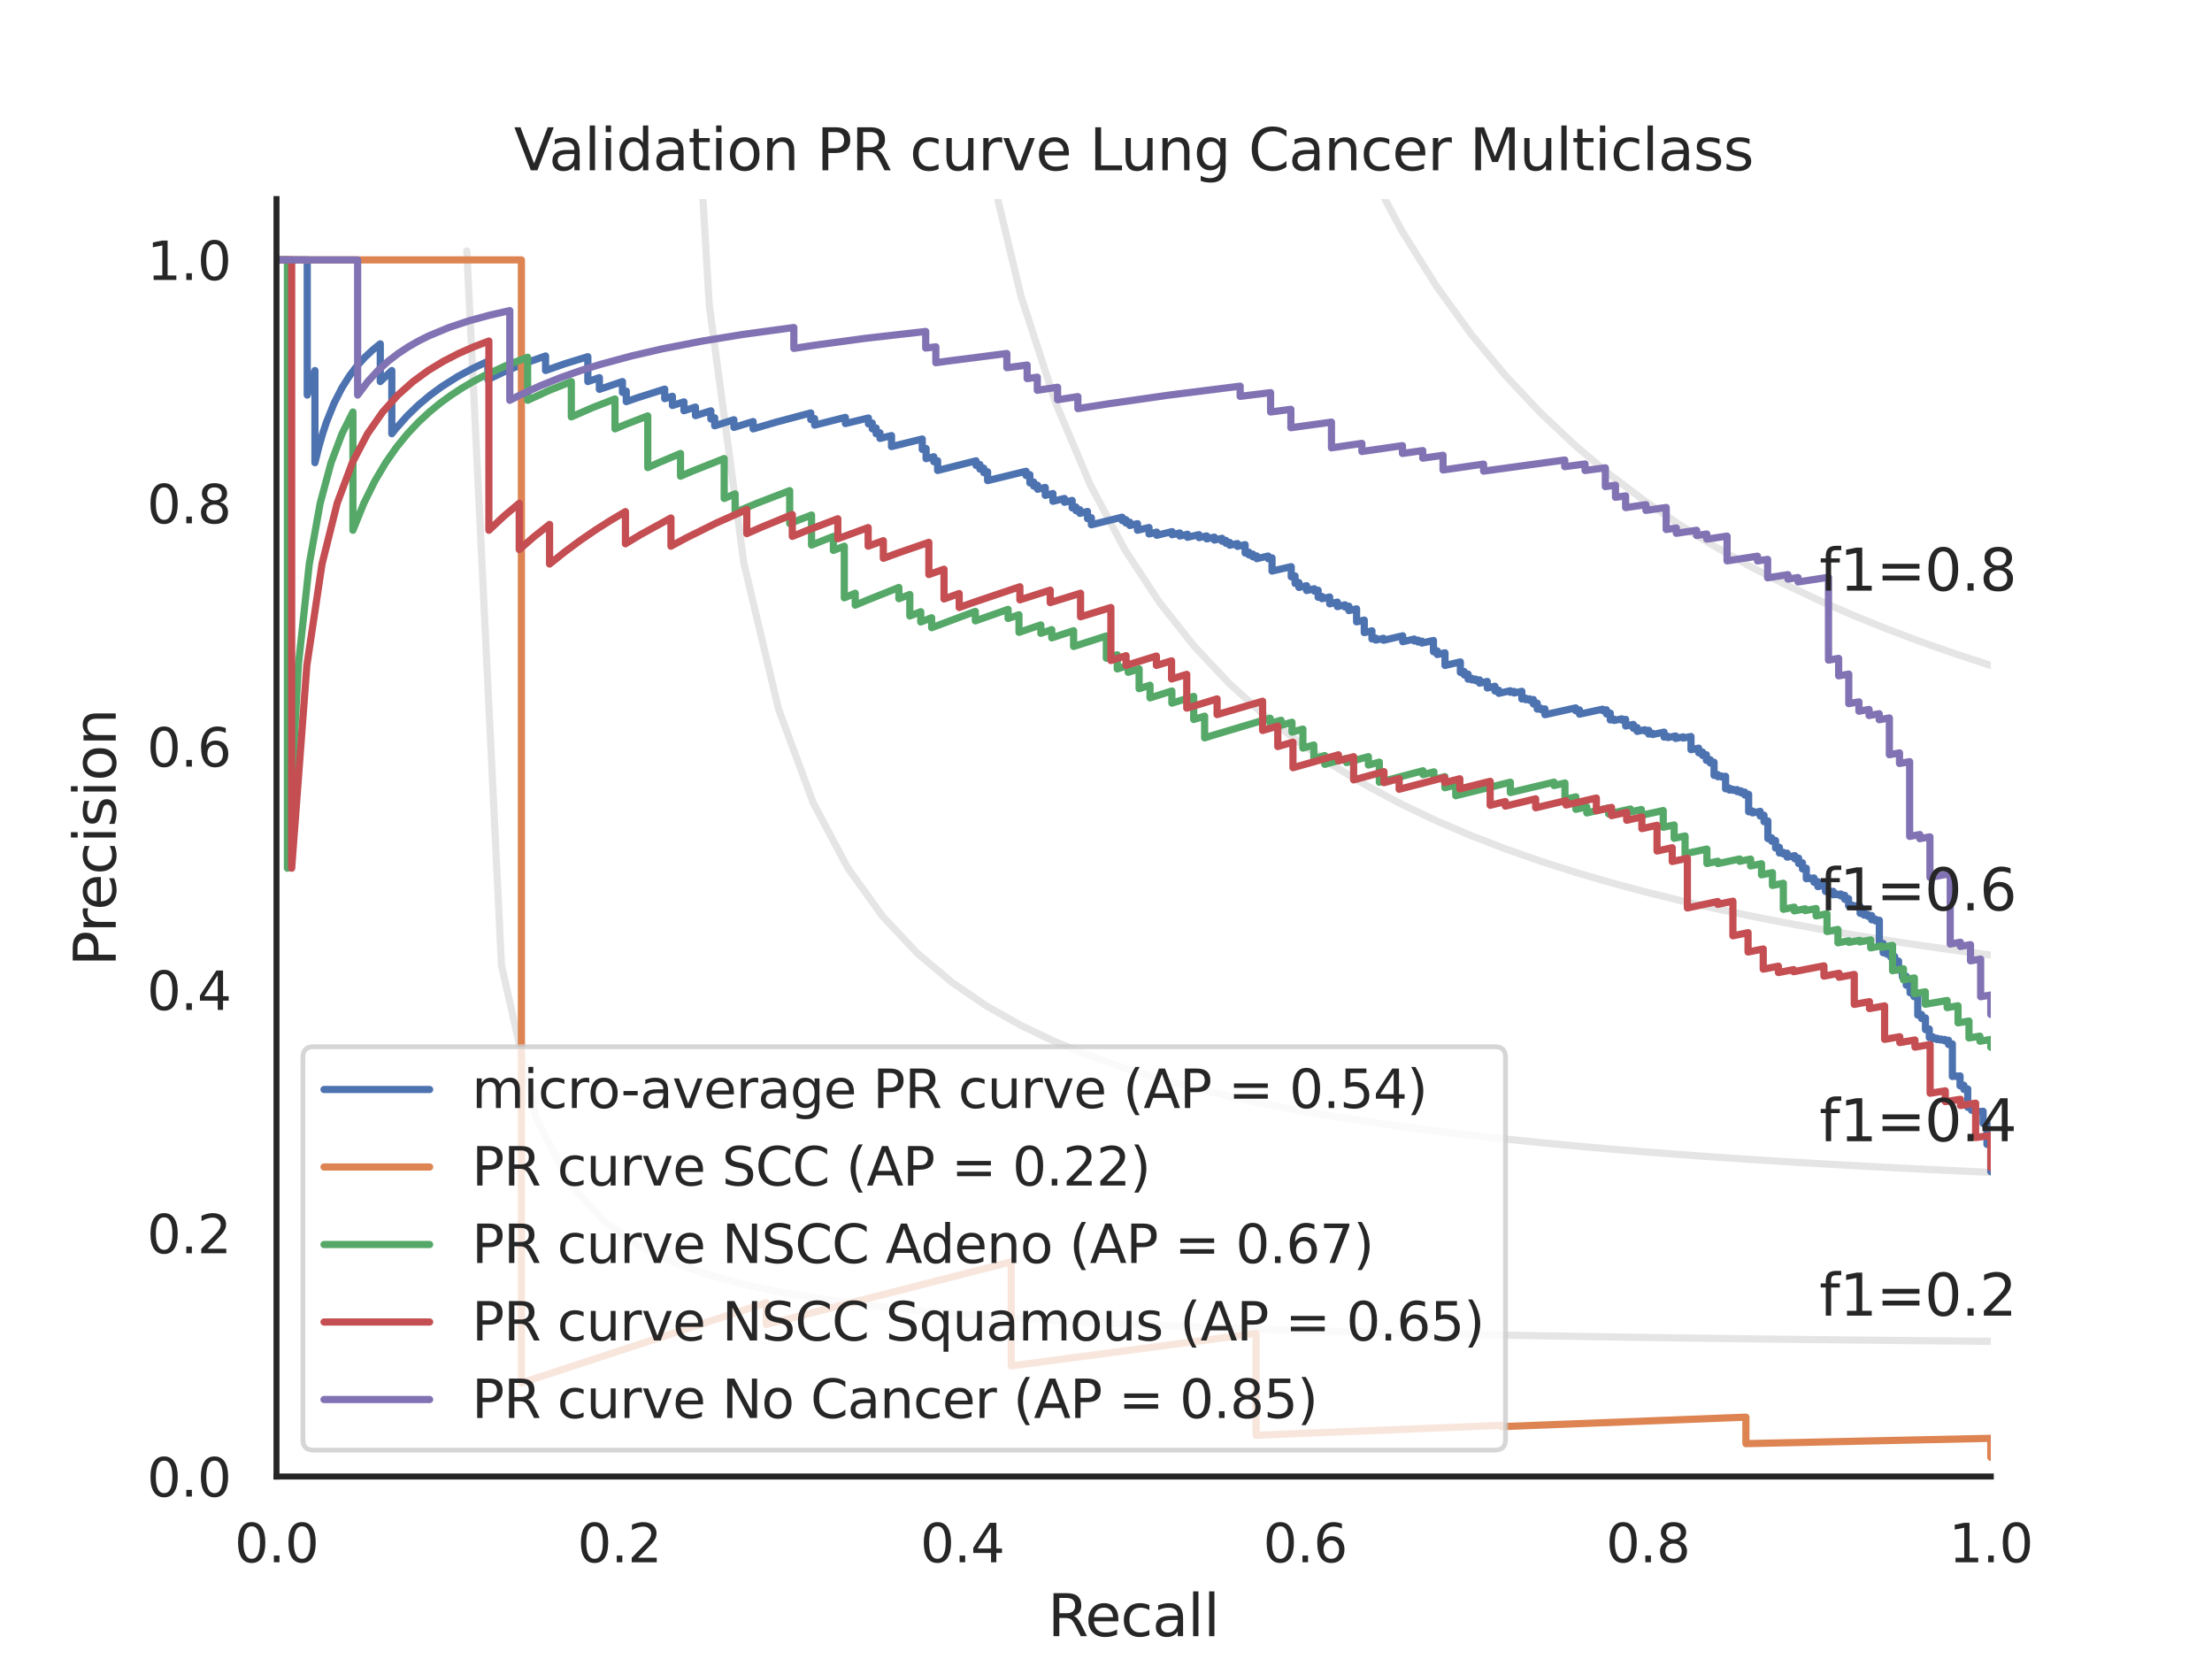 <?xml version="1.0" encoding="utf-8" standalone="no"?>
<!DOCTYPE svg PUBLIC "-//W3C//DTD SVG 1.1//EN"
  "http://www.w3.org/Graphics/SVG/1.1/DTD/svg11.dtd">
<svg xmlns:xlink="http://www.w3.org/1999/xlink" width="460.8pt" height="345.6pt" viewBox="0 0 460.8 345.6" xmlns="http://www.w3.org/2000/svg" version="1.1">
 <defs>
  <style type="text/css">*{stroke-linejoin: round; stroke-linecap: butt}</style>
 </defs>
 <g id="figure_1">
  <g id="patch_1">
   <path d="M 0 345.6 
L 460.8 345.6 
L 460.8 0 
L 0 0 
z
" style="fill: #ffffff"/>
  </g>
  <g id="axes_1">
   <g id="patch_2">
    <path d="M 57.6 307.584 
L 414.72 307.584 
L 414.72 41.472 
L 57.6 41.472 
z
" style="fill: #ffffff"/>
   </g>
   <g id="matplotlib.axis_1">
    <g id="xtick_1">
     <g id="text_1">
      <!-- 0.0 -->
      <g style="fill: #262626" transform="translate(48.853 325.442) scale(0.11 -0.11)">
       <defs>
        <path id="DejaVuSans-30" d="M 2034 4250 
Q 1547 4250 1301 3770 
Q 1056 3291 1056 2328 
Q 1056 1369 1301 889 
Q 1547 409 2034 409 
Q 2525 409 2770 889 
Q 3016 1369 3016 2328 
Q 3016 3291 2770 3770 
Q 2525 4250 2034 4250 
z
M 2034 4750 
Q 2819 4750 3233 4129 
Q 3647 3509 3647 2328 
Q 3647 1150 3233 529 
Q 2819 -91 2034 -91 
Q 1250 -91 836 529 
Q 422 1150 422 2328 
Q 422 3509 836 4129 
Q 1250 4750 2034 4750 
z
" transform="scale(0.016)"/>
        <path id="DejaVuSans-2e" d="M 684 794 
L 1344 794 
L 1344 0 
L 684 0 
L 684 794 
z
" transform="scale(0.016)"/>
       </defs>
       <use xlink:href="#DejaVuSans-30"/>
       <use xlink:href="#DejaVuSans-2e" x="63.623"/>
       <use xlink:href="#DejaVuSans-30" x="95.41"/>
      </g>
     </g>
    </g>
    <g id="xtick_2">
     <g id="text_2">
      <!-- 0.2 -->
      <g style="fill: #262626" transform="translate(120.277 325.442) scale(0.11 -0.11)">
       <defs>
        <path id="DejaVuSans-32" d="M 1228 531 
L 3431 531 
L 3431 0 
L 469 0 
L 469 531 
Q 828 903 1448 1529 
Q 2069 2156 2228 2338 
Q 2531 2678 2651 2914 
Q 2772 3150 2772 3378 
Q 2772 3750 2511 3984 
Q 2250 4219 1831 4219 
Q 1534 4219 1204 4116 
Q 875 4013 500 3803 
L 500 4441 
Q 881 4594 1212 4672 
Q 1544 4750 1819 4750 
Q 2544 4750 2975 4387 
Q 3406 4025 3406 3419 
Q 3406 3131 3298 2873 
Q 3191 2616 2906 2266 
Q 2828 2175 2409 1742 
Q 1991 1309 1228 531 
z
" transform="scale(0.016)"/>
       </defs>
       <use xlink:href="#DejaVuSans-30"/>
       <use xlink:href="#DejaVuSans-2e" x="63.623"/>
       <use xlink:href="#DejaVuSans-32" x="95.41"/>
      </g>
     </g>
    </g>
    <g id="xtick_3">
     <g id="text_3">
      <!-- 0.4 -->
      <g style="fill: #262626" transform="translate(191.701 325.442) scale(0.11 -0.11)">
       <defs>
        <path id="DejaVuSans-34" d="M 2419 4116 
L 825 1625 
L 2419 1625 
L 2419 4116 
z
M 2253 4666 
L 3047 4666 
L 3047 1625 
L 3713 1625 
L 3713 1100 
L 3047 1100 
L 3047 0 
L 2419 0 
L 2419 1100 
L 313 1100 
L 313 1709 
L 2253 4666 
z
" transform="scale(0.016)"/>
       </defs>
       <use xlink:href="#DejaVuSans-30"/>
       <use xlink:href="#DejaVuSans-2e" x="63.623"/>
       <use xlink:href="#DejaVuSans-34" x="95.41"/>
      </g>
     </g>
    </g>
    <g id="xtick_4">
     <g id="text_4">
      <!-- 0.6 -->
      <g style="fill: #262626" transform="translate(263.125 325.442) scale(0.11 -0.11)">
       <defs>
        <path id="DejaVuSans-36" d="M 2113 2584 
Q 1688 2584 1439 2293 
Q 1191 2003 1191 1497 
Q 1191 994 1439 701 
Q 1688 409 2113 409 
Q 2538 409 2786 701 
Q 3034 994 3034 1497 
Q 3034 2003 2786 2293 
Q 2538 2584 2113 2584 
z
M 3366 4563 
L 3366 3988 
Q 3128 4100 2886 4159 
Q 2644 4219 2406 4219 
Q 1781 4219 1451 3797 
Q 1122 3375 1075 2522 
Q 1259 2794 1537 2939 
Q 1816 3084 2150 3084 
Q 2853 3084 3261 2657 
Q 3669 2231 3669 1497 
Q 3669 778 3244 343 
Q 2819 -91 2113 -91 
Q 1303 -91 875 529 
Q 447 1150 447 2328 
Q 447 3434 972 4092 
Q 1497 4750 2381 4750 
Q 2619 4750 2861 4703 
Q 3103 4656 3366 4563 
z
" transform="scale(0.016)"/>
       </defs>
       <use xlink:href="#DejaVuSans-30"/>
       <use xlink:href="#DejaVuSans-2e" x="63.623"/>
       <use xlink:href="#DejaVuSans-36" x="95.41"/>
      </g>
     </g>
    </g>
    <g id="xtick_5">
     <g id="text_5">
      <!-- 0.8 -->
      <g style="fill: #262626" transform="translate(334.549 325.442) scale(0.11 -0.11)">
       <defs>
        <path id="DejaVuSans-38" d="M 2034 2216 
Q 1584 2216 1326 1975 
Q 1069 1734 1069 1313 
Q 1069 891 1326 650 
Q 1584 409 2034 409 
Q 2484 409 2743 651 
Q 3003 894 3003 1313 
Q 3003 1734 2745 1975 
Q 2488 2216 2034 2216 
z
M 1403 2484 
Q 997 2584 770 2862 
Q 544 3141 544 3541 
Q 544 4100 942 4425 
Q 1341 4750 2034 4750 
Q 2731 4750 3128 4425 
Q 3525 4100 3525 3541 
Q 3525 3141 3298 2862 
Q 3072 2584 2669 2484 
Q 3125 2378 3379 2068 
Q 3634 1759 3634 1313 
Q 3634 634 3220 271 
Q 2806 -91 2034 -91 
Q 1263 -91 848 271 
Q 434 634 434 1313 
Q 434 1759 690 2068 
Q 947 2378 1403 2484 
z
M 1172 3481 
Q 1172 3119 1398 2916 
Q 1625 2713 2034 2713 
Q 2441 2713 2670 2916 
Q 2900 3119 2900 3481 
Q 2900 3844 2670 4047 
Q 2441 4250 2034 4250 
Q 1625 4250 1398 4047 
Q 1172 3844 1172 3481 
z
" transform="scale(0.016)"/>
       </defs>
       <use xlink:href="#DejaVuSans-30"/>
       <use xlink:href="#DejaVuSans-2e" x="63.623"/>
       <use xlink:href="#DejaVuSans-38" x="95.41"/>
      </g>
     </g>
    </g>
    <g id="xtick_6">
     <g id="text_6">
      <!-- 1.0 -->
      <g style="fill: #262626" transform="translate(405.973 325.442) scale(0.11 -0.11)">
       <defs>
        <path id="DejaVuSans-31" d="M 794 531 
L 1825 531 
L 1825 4091 
L 703 3866 
L 703 4441 
L 1819 4666 
L 2450 4666 
L 2450 531 
L 3481 531 
L 3481 0 
L 794 0 
L 794 531 
z
" transform="scale(0.016)"/>
       </defs>
       <use xlink:href="#DejaVuSans-31"/>
       <use xlink:href="#DejaVuSans-2e" x="63.623"/>
       <use xlink:href="#DejaVuSans-30" x="95.41"/>
      </g>
     </g>
    </g>
    <g id="text_7">
     <!-- Recall -->
     <g style="fill: #262626" transform="translate(218.259 340.848) scale(0.12 -0.12)">
      <defs>
       <path id="DejaVuSans-52" d="M 2841 2188 
Q 3044 2119 3236 1894 
Q 3428 1669 3622 1275 
L 4263 0 
L 3584 0 
L 2988 1197 
Q 2756 1666 2539 1819 
Q 2322 1972 1947 1972 
L 1259 1972 
L 1259 0 
L 628 0 
L 628 4666 
L 2053 4666 
Q 2853 4666 3247 4331 
Q 3641 3997 3641 3322 
Q 3641 2881 3436 2590 
Q 3231 2300 2841 2188 
z
M 1259 4147 
L 1259 2491 
L 2053 2491 
Q 2509 2491 2742 2702 
Q 2975 2913 2975 3322 
Q 2975 3731 2742 3939 
Q 2509 4147 2053 4147 
L 1259 4147 
z
" transform="scale(0.016)"/>
       <path id="DejaVuSans-65" d="M 3597 1894 
L 3597 1613 
L 953 1613 
Q 991 1019 1311 708 
Q 1631 397 2203 397 
Q 2534 397 2845 478 
Q 3156 559 3463 722 
L 3463 178 
Q 3153 47 2828 -22 
Q 2503 -91 2169 -91 
Q 1331 -91 842 396 
Q 353 884 353 1716 
Q 353 2575 817 3079 
Q 1281 3584 2069 3584 
Q 2775 3584 3186 3129 
Q 3597 2675 3597 1894 
z
M 3022 2063 
Q 3016 2534 2758 2815 
Q 2500 3097 2075 3097 
Q 1594 3097 1305 2825 
Q 1016 2553 972 2059 
L 3022 2063 
z
" transform="scale(0.016)"/>
       <path id="DejaVuSans-63" d="M 3122 3366 
L 3122 2828 
Q 2878 2963 2633 3030 
Q 2388 3097 2138 3097 
Q 1578 3097 1268 2742 
Q 959 2388 959 1747 
Q 959 1106 1268 751 
Q 1578 397 2138 397 
Q 2388 397 2633 464 
Q 2878 531 3122 666 
L 3122 134 
Q 2881 22 2623 -34 
Q 2366 -91 2075 -91 
Q 1284 -91 818 406 
Q 353 903 353 1747 
Q 353 2603 823 3093 
Q 1294 3584 2113 3584 
Q 2378 3584 2631 3529 
Q 2884 3475 3122 3366 
z
" transform="scale(0.016)"/>
       <path id="DejaVuSans-61" d="M 2194 1759 
Q 1497 1759 1228 1600 
Q 959 1441 959 1056 
Q 959 750 1161 570 
Q 1363 391 1709 391 
Q 2188 391 2477 730 
Q 2766 1069 2766 1631 
L 2766 1759 
L 2194 1759 
z
M 3341 1997 
L 3341 0 
L 2766 0 
L 2766 531 
Q 2569 213 2275 61 
Q 1981 -91 1556 -91 
Q 1019 -91 701 211 
Q 384 513 384 1019 
Q 384 1609 779 1909 
Q 1175 2209 1959 2209 
L 2766 2209 
L 2766 2266 
Q 2766 2663 2505 2880 
Q 2244 3097 1772 3097 
Q 1472 3097 1187 3025 
Q 903 2953 641 2809 
L 641 3341 
Q 956 3463 1253 3523 
Q 1550 3584 1831 3584 
Q 2591 3584 2966 3190 
Q 3341 2797 3341 1997 
z
" transform="scale(0.016)"/>
       <path id="DejaVuSans-6c" d="M 603 4863 
L 1178 4863 
L 1178 0 
L 603 0 
L 603 4863 
z
" transform="scale(0.016)"/>
      </defs>
      <use xlink:href="#DejaVuSans-52"/>
      <use xlink:href="#DejaVuSans-65" x="64.982"/>
      <use xlink:href="#DejaVuSans-63" x="126.506"/>
      <use xlink:href="#DejaVuSans-61" x="181.486"/>
      <use xlink:href="#DejaVuSans-6c" x="242.766"/>
      <use xlink:href="#DejaVuSans-6c" x="270.549"/>
     </g>
    </g>
   </g>
   <g id="matplotlib.axis_2">
    <g id="ytick_1">
     <g id="text_8">
      <!-- 0.0 -->
      <g style="fill: #262626" transform="translate(30.607 311.763) scale(0.11 -0.11)">
       <use xlink:href="#DejaVuSans-30"/>
       <use xlink:href="#DejaVuSans-2e" x="63.623"/>
       <use xlink:href="#DejaVuSans-30" x="95.41"/>
      </g>
     </g>
    </g>
    <g id="ytick_2">
     <g id="text_9">
      <!-- 0.2 -->
      <g style="fill: #262626" transform="translate(30.607 261.075) scale(0.11 -0.11)">
       <use xlink:href="#DejaVuSans-30"/>
       <use xlink:href="#DejaVuSans-2e" x="63.623"/>
       <use xlink:href="#DejaVuSans-32" x="95.41"/>
      </g>
     </g>
    </g>
    <g id="ytick_3">
     <g id="text_10">
      <!-- 0.4 -->
      <g style="fill: #262626" transform="translate(30.607 210.387) scale(0.11 -0.11)">
       <use xlink:href="#DejaVuSans-30"/>
       <use xlink:href="#DejaVuSans-2e" x="63.623"/>
       <use xlink:href="#DejaVuSans-34" x="95.41"/>
      </g>
     </g>
    </g>
    <g id="ytick_4">
     <g id="text_11">
      <!-- 0.6 -->
      <g style="fill: #262626" transform="translate(30.607 159.699) scale(0.11 -0.11)">
       <use xlink:href="#DejaVuSans-30"/>
       <use xlink:href="#DejaVuSans-2e" x="63.623"/>
       <use xlink:href="#DejaVuSans-36" x="95.41"/>
      </g>
     </g>
    </g>
    <g id="ytick_5">
     <g id="text_12">
      <!-- 0.8 -->
      <g style="fill: #262626" transform="translate(30.607 109.011) scale(0.11 -0.11)">
       <use xlink:href="#DejaVuSans-30"/>
       <use xlink:href="#DejaVuSans-2e" x="63.623"/>
       <use xlink:href="#DejaVuSans-38" x="95.41"/>
      </g>
     </g>
    </g>
    <g id="ytick_6">
     <g id="text_13">
      <!-- 1.0 -->
      <g style="fill: #262626" transform="translate(30.607 58.323) scale(0.11 -0.11)">
       <use xlink:href="#DejaVuSans-31"/>
       <use xlink:href="#DejaVuSans-2e" x="63.623"/>
       <use xlink:href="#DejaVuSans-30" x="95.41"/>
      </g>
     </g>
    </g>
    <g id="text_14">
     <!-- Precision -->
     <g style="fill: #262626" transform="translate(24.111 201.296) rotate(-90) scale(0.12 -0.12)">
      <defs>
       <path id="DejaVuSans-50" d="M 1259 4147 
L 1259 2394 
L 2053 2394 
Q 2494 2394 2734 2622 
Q 2975 2850 2975 3272 
Q 2975 3691 2734 3919 
Q 2494 4147 2053 4147 
L 1259 4147 
z
M 628 4666 
L 2053 4666 
Q 2838 4666 3239 4311 
Q 3641 3956 3641 3272 
Q 3641 2581 3239 2228 
Q 2838 1875 2053 1875 
L 1259 1875 
L 1259 0 
L 628 0 
L 628 4666 
z
" transform="scale(0.016)"/>
       <path id="DejaVuSans-72" d="M 2631 2963 
Q 2534 3019 2420 3045 
Q 2306 3072 2169 3072 
Q 1681 3072 1420 2755 
Q 1159 2438 1159 1844 
L 1159 0 
L 581 0 
L 581 3500 
L 1159 3500 
L 1159 2956 
Q 1341 3275 1631 3429 
Q 1922 3584 2338 3584 
Q 2397 3584 2469 3576 
Q 2541 3569 2628 3553 
L 2631 2963 
z
" transform="scale(0.016)"/>
       <path id="DejaVuSans-69" d="M 603 3500 
L 1178 3500 
L 1178 0 
L 603 0 
L 603 3500 
z
M 603 4863 
L 1178 4863 
L 1178 4134 
L 603 4134 
L 603 4863 
z
" transform="scale(0.016)"/>
       <path id="DejaVuSans-73" d="M 2834 3397 
L 2834 2853 
Q 2591 2978 2328 3040 
Q 2066 3103 1784 3103 
Q 1356 3103 1142 2972 
Q 928 2841 928 2578 
Q 928 2378 1081 2264 
Q 1234 2150 1697 2047 
L 1894 2003 
Q 2506 1872 2764 1633 
Q 3022 1394 3022 966 
Q 3022 478 2636 193 
Q 2250 -91 1575 -91 
Q 1294 -91 989 -36 
Q 684 19 347 128 
L 347 722 
Q 666 556 975 473 
Q 1284 391 1588 391 
Q 1994 391 2212 530 
Q 2431 669 2431 922 
Q 2431 1156 2273 1281 
Q 2116 1406 1581 1522 
L 1381 1569 
Q 847 1681 609 1914 
Q 372 2147 372 2553 
Q 372 3047 722 3315 
Q 1072 3584 1716 3584 
Q 2034 3584 2315 3537 
Q 2597 3491 2834 3397 
z
" transform="scale(0.016)"/>
       <path id="DejaVuSans-6f" d="M 1959 3097 
Q 1497 3097 1228 2736 
Q 959 2375 959 1747 
Q 959 1119 1226 758 
Q 1494 397 1959 397 
Q 2419 397 2687 759 
Q 2956 1122 2956 1747 
Q 2956 2369 2687 2733 
Q 2419 3097 1959 3097 
z
M 1959 3584 
Q 2709 3584 3137 3096 
Q 3566 2609 3566 1747 
Q 3566 888 3137 398 
Q 2709 -91 1959 -91 
Q 1206 -91 779 398 
Q 353 888 353 1747 
Q 353 2609 779 3096 
Q 1206 3584 1959 3584 
z
" transform="scale(0.016)"/>
       <path id="DejaVuSans-6e" d="M 3513 2113 
L 3513 0 
L 2938 0 
L 2938 2094 
Q 2938 2591 2744 2837 
Q 2550 3084 2163 3084 
Q 1697 3084 1428 2787 
Q 1159 2491 1159 1978 
L 1159 0 
L 581 0 
L 581 3500 
L 1159 3500 
L 1159 2956 
Q 1366 3272 1645 3428 
Q 1925 3584 2291 3584 
Q 2894 3584 3203 3211 
Q 3513 2838 3513 2113 
z
" transform="scale(0.016)"/>
      </defs>
      <use xlink:href="#DejaVuSans-50"/>
      <use xlink:href="#DejaVuSans-72" x="58.553"/>
      <use xlink:href="#DejaVuSans-65" x="97.416"/>
      <use xlink:href="#DejaVuSans-63" x="158.939"/>
      <use xlink:href="#DejaVuSans-69" x="213.92"/>
      <use xlink:href="#DejaVuSans-73" x="241.703"/>
      <use xlink:href="#DejaVuSans-69" x="293.803"/>
      <use xlink:href="#DejaVuSans-6f" x="321.586"/>
      <use xlink:href="#DejaVuSans-6e" x="382.768"/>
     </g>
    </g>
   </g>
   <g id="line2d_1">
    <path d="M 97.248 52.267 
L 104.463 201.073 
L 111.678 232.96 
L 118.893 246.859 
L 126.109 254.643 
L 133.324 259.62 
L 140.539 263.076 
L 147.755 265.615 
L 154.97 267.561 
L 162.185 269.099 
L 169.4 270.345 
L 176.616 271.375 
L 183.831 272.241 
L 191.046 272.979 
L 198.262 273.616 
L 205.477 274.171 
L 212.692 274.658 
L 219.907 275.091 
L 227.123 275.476 
L 234.338 275.822 
L 241.553 276.135 
L 248.769 276.418 
L 255.984 276.676 
L 263.199 276.912 
L 270.414 277.129 
L 277.63 277.33 
L 284.845 277.515 
L 292.06 277.686 
L 299.275 277.846 
L 306.491 277.994 
L 313.706 278.133 
L 320.921 278.264 
L 328.137 278.386 
L 335.352 278.501 
L 342.567 278.609 
L 349.782 278.711 
L 356.998 278.808 
L 364.213 278.899 
L 371.428 278.986 
L 378.644 279.068 
L 385.859 279.146 
L 393.074 279.221 
L 400.289 279.292 
L 407.505 279.359 
L 414.72 279.424 
" clip-path="url(#pd9dc4890d0)" style="fill: none; stroke: #808080; stroke-opacity: 0.2; stroke-width: 1.5; stroke-linecap: round"/>
   </g>
   <g id="line2d_2">
    <path d="M 143.905 -1 
L 147.755 63.611 
L 154.97 117.362 
L 162.185 147.722 
L 169.4 167.231 
L 176.616 180.825 
L 183.831 190.84 
L 191.046 198.524 
L 198.262 204.607 
L 205.477 209.542 
L 212.692 213.626 
L 219.907 217.061 
L 227.123 219.991 
L 234.338 222.519 
L 241.553 224.724 
L 248.769 226.662 
L 255.984 228.38 
L 263.199 229.914 
L 270.414 231.291 
L 277.63 232.534 
L 284.845 233.662 
L 292.06 234.69 
L 299.275 235.631 
L 306.491 236.496 
L 313.706 237.293 
L 320.921 238.03 
L 328.137 238.714 
L 335.352 239.349 
L 342.567 239.942 
L 349.782 240.496 
L 356.998 241.015 
L 364.213 241.503 
L 371.428 241.961 
L 378.644 242.393 
L 385.859 242.8 
L 393.074 243.185 
L 400.289 243.55 
L 407.505 243.896 
L 414.72 244.224 
" clip-path="url(#pd9dc4890d0)" style="fill: none; stroke: #808080; stroke-opacity: 0.2; stroke-width: 1.5; stroke-linecap: round"/>
   </g>
   <g id="line2d_3">
    <path d="M 200.009 -1 
L 205.477 31.611 
L 212.692 61.693 
L 219.907 83.907 
L 227.123 100.983 
L 234.338 114.518 
L 241.553 125.511 
L 248.769 134.616 
L 255.984 142.281 
L 263.199 148.823 
L 270.414 154.471 
L 277.63 159.398 
L 284.845 163.732 
L 292.06 167.575 
L 299.275 171.006 
L 306.491 174.088 
L 313.706 176.871 
L 320.921 179.398 
L 328.137 181.701 
L 335.352 183.809 
L 342.567 185.746 
L 349.782 187.532 
L 356.998 189.184 
L 364.213 190.716 
L 371.428 192.142 
L 378.644 193.471 
L 385.859 194.714 
L 393.074 195.878 
L 400.289 196.971 
L 407.505 197.998 
L 414.72 198.967 
" clip-path="url(#pd9dc4890d0)" style="fill: none; stroke: #808080; stroke-opacity: 0.2; stroke-width: 1.5; stroke-linecap: round"/>
   </g>
   <g id="line2d_4">
    <path d="M 270.344 -1 
L 270.414 -0.768 
L 277.63 18.581 
L 284.845 34.622 
L 292.06 48.136 
L 299.275 59.676 
L 306.491 69.647 
L 313.706 78.346 
L 320.921 86.004 
L 328.137 92.796 
L 335.352 98.862 
L 342.567 104.312 
L 349.782 109.235 
L 356.998 113.705 
L 364.213 117.78 
L 371.428 121.512 
L 378.644 124.941 
L 385.859 128.104 
L 393.074 131.029 
L 400.289 133.744 
L 407.505 136.269 
L 414.72 138.624 
" clip-path="url(#pd9dc4890d0)" style="fill: none; stroke: #808080; stroke-opacity: 0.2; stroke-width: 1.5; stroke-linecap: round"/>
   </g>
   <g id="line2d_5">
    <path d="M 414.72 244.082 
L 414.72 238.28 
L 413.919 238.393 
L 413.919 238.308 
L 413.919 233.919 
L 413.119 234.037 
L 413.119 233.94 
L 413.119 231.501 
L 411.517 231.638 
L 411.517 231.172 
L 410.716 231.293 
L 410.716 231.188 
L 410.716 230.556 
L 409.916 230.678 
L 409.916 230.572 
L 409.916 226.836 
L 409.115 226.961 
L 409.115 226.902 
L 409.115 226.075 
L 408.314 226.201 
L 408.314 226.141 
L 408.314 224.12 
L 407.514 224.248 
L 407.514 224.185 
L 407.514 224.123 
L 406.713 224.251 
L 406.713 224.188 
L 406.713 217.454 
L 405.912 217.587 
L 405.912 217.513 
L 405.912 216.697 
L 405.111 216.831 
L 405.111 216.756 
L 405.111 216.53 
L 404.311 216.665 
L 404.311 216.589 
L 404.311 216.438 
L 403.51 216.573 
L 403.51 216.497 
L 403.51 216.27 
L 402.709 216.405 
L 402.709 216.329 
L 402.709 216.023 
L 401.909 216.158 
L 401.909 216.082 
L 401.909 214.36 
L 401.108 214.497 
L 401.108 214.417 
L 401.108 212.043 
L 400.307 212.182 
L 400.307 212.098 
L 400.307 211.335 
L 399.506 211.475 
L 399.506 211.389 
L 399.506 207.474 
L 398.706 207.616 
L 398.706 207.523 
L 398.706 206.682 
L 397.905 206.824 
L 397.905 206.73 
L 397.905 205.099 
L 397.104 205.243 
L 397.104 205.145 
L 397.104 203.356 
L 396.303 203.501 
L 396.303 203.4 
L 396.303 201.963 
L 395.503 202.109 
L 395.503 202.005 
L 395.503 200.203 
L 394.702 200.35 
L 394.702 200.242 
L 394.702 199.261 
L 393.901 199.408 
L 393.901 199.298 
L 393.901 198.633 
L 393.101 198.781 
L 393.101 198.67 
L 393.101 198.334 
L 392.3 198.482 
L 392.3 198.37 
L 392.3 196.538 
L 391.499 196.687 
L 391.499 191.702 
L 390.698 191.853 
L 390.698 191.471 
L 389.898 191.622 
L 389.898 190.72 
L 389.097 190.872 
L 389.097 190.481 
L 388.296 190.633 
L 388.296 190.108 
L 387.496 190.261 
L 387.496 188.793 
L 386.695 188.946 
L 386.695 188.676 
L 385.894 188.829 
L 385.894 188.557 
L 385.093 188.711 
L 385.093 187.193 
L 384.293 187.347 
L 384.293 186.503 
L 383.492 186.658 
L 383.492 186.231 
L 382.691 186.387 
L 382.691 186.244 
L 381.891 186.4 
L 381.891 185.68 
L 381.09 185.836 
L 381.09 185.546 
L 380.289 185.703 
L 380.289 184.38 
L 378.688 184.695 
L 378.688 183.646 
L 377.887 183.804 
L 377.887 182.89 
L 377.086 183.049 
L 377.086 182.895 
L 376.286 183.054 
L 376.286 180.864 
L 375.485 181.023 
L 375.485 179.737 
L 374.684 179.897 
L 374.684 178.749 
L 373.883 178.909 
L 373.883 178.244 
L 372.282 178.566 
L 372.282 177.725 
L 371.481 177.886 
L 371.481 177.547 
L 370.681 177.708 
L 370.681 176.506 
L 369.88 176.668 
L 369.88 175.089 
L 369.079 175.251 
L 369.079 174.537 
L 368.278 174.699 
L 368.278 171.008 
L 367.478 171.171 
L 367.478 169.829 
L 366.677 169.992 
L 366.677 169.018 
L 365.076 169.344 
L 365.076 168.95 
L 364.275 169.114 
L 364.275 165.465 
L 363.474 165.628 
L 363.474 165.001 
L 362.673 165.164 
L 362.673 164.743 
L 361.873 164.907 
L 361.873 164.483 
L 361.072 164.647 
L 361.072 164.434 
L 360.271 164.598 
L 360.271 164.17 
L 359.47 164.335 
L 359.47 161.711 
L 358.67 161.875 
L 358.67 161.652 
L 357.869 161.817 
L 357.869 161.369 
L 357.068 161.534 
L 357.068 158.782 
L 356.268 158.947 
L 356.268 158.243 
L 355.467 158.407 
L 355.467 157.218 
L 354.666 157.382 
L 354.666 156.659 
L 353.865 156.824 
L 353.865 155.848 
L 352.264 156.178 
L 352.264 153.425 
L 350.663 153.755 
L 350.663 153.499 
L 349.061 153.83 
L 349.061 153.316 
L 347.46 153.649 
L 347.46 153.39 
L 346.659 153.557 
L 346.659 152.513 
L 344.257 153.016 
L 344.257 152.752 
L 343.456 152.921 
L 343.456 152.123 
L 342.655 152.292 
L 342.655 152.024 
L 341.054 152.363 
L 341.054 151.553 
L 340.253 151.723 
L 340.253 150.904 
L 338.652 151.244 
L 338.652 149.858 
L 337.851 150.028 
L 337.851 149.748 
L 336.25 150.089 
L 336.25 149.807 
L 335.449 149.979 
L 335.449 148.554 
L 334.648 148.725 
L 334.648 147.857 
L 333.848 148.028 
L 333.848 147.736 
L 329.043 148.774 
L 329.043 147.889 
L 328.243 148.063 
L 328.243 147.467 
L 321.837 148.883 
L 321.837 147.67 
L 321.036 147.849 
L 321.036 147.542 
L 320.235 147.722 
L 320.235 146.483 
L 319.435 146.662 
L 319.435 145.719 
L 318.634 145.898 
L 318.634 145.581 
L 317.833 145.761 
L 317.833 145.442 
L 317.032 145.622 
L 317.032 144.009 
L 315.431 144.369 
L 315.431 144.042 
L 314.63 144.222 
L 314.63 143.893 
L 312.228 144.438 
L 312.228 143.775 
L 311.427 143.958 
L 311.427 142.952 
L 309.826 143.317 
L 309.826 141.954 
L 308.225 142.32 
L 308.225 141.629 
L 307.424 141.812 
L 307.424 141.464 
L 306.623 141.647 
L 306.623 141.297 
L 305.822 141.482 
L 305.822 140.421 
L 305.022 140.605 
L 305.022 139.89 
L 304.221 140.074 
L 304.221 137.889 
L 301.018 138.624 
L 301.018 135.99 
L 299.417 136.356 
L 299.417 135.587 
L 298.616 135.77 
L 298.616 133.416 
L 296.214 133.963 
L 296.214 133.563 
L 295.413 133.746 
L 295.413 133.344 
L 294.612 133.528 
L 294.612 133.123 
L 292.21 133.678 
L 292.21 132.447 
L 288.207 133.382 
L 288.207 132.965 
L 286.605 133.344 
L 286.605 132.924 
L 285.804 133.114 
L 285.804 131.412 
L 284.203 131.791 
L 284.203 129.167 
L 282.602 129.542 
L 282.602 126.831 
L 281 127.202 
L 281 126.277 
L 280.199 126.462 
L 280.199 125.996 
L 278.598 126.368 
L 278.598 125.424 
L 276.997 125.797 
L 276.997 124.358 
L 275.395 124.731 
L 275.395 124.244 
L 274.594 124.431 
L 274.594 122.954 
L 273.794 123.14 
L 273.794 122.641 
L 272.192 123.014 
L 272.192 122.005 
L 270.591 122.378 
L 270.591 121.355 
L 269.79 121.541 
L 269.79 119.982 
L 268.989 120.166 
L 268.989 118.042 
L 264.986 118.961 
L 264.986 116.211 
L 264.185 116.392 
L 264.185 115.832 
L 261.783 116.379 
L 261.783 115.812 
L 260.982 115.995 
L 260.982 115.424 
L 260.182 115.607 
L 260.182 115.03 
L 259.381 115.214 
L 259.381 113.46 
L 257.779 113.823 
L 257.779 113.228 
L 256.178 113.593 
L 256.178 112.992 
L 255.377 113.175 
L 255.377 112.569 
L 254.577 112.752 
L 254.577 112.141 
L 252.975 112.507 
L 252.975 111.89 
L 251.374 112.258 
L 251.374 111.634 
L 249.772 112.003 
L 249.772 111.372 
L 247.37 111.932 
L 247.37 111.292 
L 245.769 111.668 
L 245.769 111.022 
L 244.167 111.4 
L 244.167 110.746 
L 240.964 111.51 
L 240.964 110.846 
L 239.363 111.233 
L 239.363 109.883 
L 236.961 110.464 
L 236.961 109.086 
L 235.359 109.472 
L 235.359 108.772 
L 234.559 108.966 
L 234.559 108.259 
L 233.758 108.453 
L 233.758 107.739 
L 227.352 109.321 
L 227.352 107.847 
L 226.551 108.047 
L 226.551 106.547 
L 224.95 106.944 
L 224.95 106.181 
L 224.149 106.38 
L 224.149 105.609 
L 223.349 105.807 
L 223.349 104.243 
L 221.747 104.634 
L 221.747 103.838 
L 219.345 104.43 
L 219.345 102.804 
L 217.743 103.197 
L 217.743 101.535 
L 216.142 101.924 
L 216.142 101.077 
L 215.341 101.271 
L 215.341 100.415 
L 214.541 100.608 
L 214.541 98.869 
L 213.74 99.057 
L 213.74 98.174 
L 205.733 100.122 
L 205.733 98.27 
L 204.932 98.468 
L 204.932 97.526 
L 204.131 97.722 
L 204.131 96.768 
L 203.331 96.963 
L 203.331 95.996 
L 195.323 98.009 
L 195.323 95.974 
L 194.523 96.178 
L 194.523 95.142 
L 192.921 95.548 
L 192.921 93.427 
L 192.121 93.625 
L 192.121 91.452 
L 185.715 93.032 
L 185.715 90.737 
L 183.313 91.334 
L 183.313 90.152 
L 182.512 90.35 
L 182.512 89.15 
L 181.711 89.344 
L 181.711 88.125 
L 180.91 88.316 
L 180.91 87.077 
L 176.106 88.232 
L 176.106 86.942 
L 169.7 88.562 
L 169.7 87.201 
L 168.9 87.408 
L 168.9 86.023 
L 161.693 87.936 
L 156.889 89.344 
L 156.889 87.818 
L 152.885 89.038 
L 152.885 87.443 
L 148.882 88.704 
L 148.882 87.033 
L 148.081 87.286 
L 148.081 85.578 
L 144.878 86.584 
L 144.878 84.802 
L 142.476 85.562 
L 142.476 83.712 
L 140.074 84.47 
L 140.074 82.547 
L 138.472 83.045 
L 138.472 81.058 
L 132.867 82.835 
L 130.465 83.671 
L 130.465 81.476 
L 129.665 81.746 
L 129.665 79.488 
L 124.86 81.106 
L 124.86 78.67 
L 122.458 79.488 
L 122.458 74.304 
L 117.654 75.779 
L 113.65 77.184 
L 113.65 74.152 
L 108.846 75.867 
L 104.842 77.538 
L 101.639 79.073 
L 101.639 75.264 
L 98.437 76.773 
L 95.234 78.513 
L 92.031 80.544 
L 89.629 82.304 
L 87.227 84.315 
L 84.824 86.636 
L 82.422 89.344 
L 81.622 90.35 
L 81.622 77.184 
L 79.219 79.488 
L 79.219 71.623 
L 77.618 72.917 
L 76.017 74.419 
L 74.415 76.182 
L 72.814 78.281 
L 71.212 80.822 
L 69.611 83.96 
L 68.009 87.936 
L 67.209 90.35 
L 66.408 93.135 
L 65.607 96.384 
L 65.607 77.184 
L 64.806 79.488 
L 64.006 82.304 
L 64.006 54.144 
L 57.6 54.144 
L 57.6 54.144 
" clip-path="url(#pd9dc4890d0)" style="fill: none; stroke: #4c72b0; stroke-width: 1.5; stroke-linecap: round"/>
   </g>
   <g id="line2d_6">
    <path d="M 414.72 303.597 
L 414.72 299.628 
L 363.703 300.734 
L 363.703 300.64 
L 363.703 295.221 
L 312.686 297.197 
L 312.686 297.111 
L 312.686 296.935 
L 261.669 298.993 
L 261.669 298.919 
L 261.669 277.768 
L 210.651 284.544 
L 210.651 262.859 
L 159.634 275.904 
L 159.634 271.378 
L 108.617 288.089 
L 108.617 54.144 
L 57.6 54.144 
L 57.6 54.144 
" clip-path="url(#pd9dc4890d0)" style="fill: none; stroke: #dd8452; stroke-width: 1.5; stroke-linecap: round"/>
   </g>
   <g id="line2d_7">
    <path d="M 414.72 218.168 
L 414.72 216.531 
L 412.445 216.904 
L 412.445 215.852 
L 410.171 216.228 
L 410.171 212.697 
L 407.896 213.081 
L 407.896 209.519 
L 405.621 209.911 
L 405.621 208.412 
L 401.072 209.205 
L 401.072 206.609 
L 398.797 207.013 
L 398.797 203.715 
L 396.523 204.125 
L 396.523 201.807 
L 394.248 202.221 
L 394.248 196.938 
L 391.974 197.36 
L 391.974 197.033 
L 389.699 197.458 
L 389.699 195.795 
L 387.424 196.224 
L 387.424 195.886 
L 385.15 196.318 
L 385.15 195.977 
L 382.875 196.412 
L 382.875 193.616 
L 380.6 194.056 
L 380.6 190.358 
L 378.326 190.803 
L 378.326 189.256 
L 376.051 189.705 
L 376.051 189.312 
L 373.776 189.764 
L 373.776 188.971 
L 371.502 189.426 
L 371.502 183.998 
L 369.227 184.459 
L 369.227 181.782 
L 366.952 182.246 
L 366.952 179.925 
L 364.678 180.393 
L 364.678 178.958 
L 362.403 179.429 
L 362.403 178.944 
L 357.854 179.897 
L 357.854 179.407 
L 355.579 179.889 
L 355.579 176.873 
L 351.03 177.847 
L 351.03 174.14 
L 348.755 174.632 
L 348.755 171.85 
L 346.481 172.345 
L 346.481 168.847 
L 341.931 169.845 
L 341.931 168.637 
L 339.657 169.141 
L 339.657 168.528 
L 335.107 169.55 
L 335.107 168.306 
L 330.558 169.344 
L 330.558 168.076 
L 328.283 168.601 
L 328.283 165.991 
L 326.009 166.518 
L 326.009 163.111 
L 323.734 163.64 
L 323.734 162.938 
L 314.635 165.103 
L 314.635 162.944 
L 303.262 165.763 
L 303.262 163.523 
L 300.988 164.102 
L 300.988 161.788 
L 298.713 162.37 
L 298.713 160.783 
L 296.438 161.369 
L 296.438 160.561 
L 287.34 162.966 
L 287.34 158.762 
L 285.065 159.373 
L 285.065 157.62 
L 280.516 158.859 
L 280.516 157.963 
L 275.966 159.229 
L 275.966 157.397 
L 273.692 158.039 
L 273.692 155.199 
L 271.417 155.843 
L 271.417 151.876 
L 269.142 152.519 
L 269.142 150.451 
L 266.868 151.098 
L 266.868 150.04 
L 264.593 150.693 
L 264.593 149.618 
L 253.22 153.004 
L 250.945 153.71 
L 250.945 149.184 
L 248.671 149.888 
L 248.671 145.073 
L 244.121 146.483 
L 244.121 143.946 
L 239.572 145.382 
L 239.572 142.745 
L 237.297 143.471 
L 237.297 139.334 
L 235.023 140.056 
L 235.023 138.624 
L 232.748 139.352 
L 232.748 136.401 
L 230.473 137.129 
L 230.473 132.48 
L 223.649 134.676 
L 223.649 131.383 
L 219.1 132.883 
L 219.1 131.17 
L 216.825 131.933 
L 216.825 130.176 
L 212.276 131.728 
L 212.276 128.064 
L 210.002 128.842 
L 210.002 126.941 
L 203.178 129.34 
L 203.178 127.36 
L 194.079 130.765 
L 194.079 128.685 
L 191.804 129.573 
L 191.804 127.428 
L 189.53 128.322 
L 189.53 123.84 
L 187.255 124.722 
L 187.255 122.378 
L 180.431 125.107 
L 178.156 126.066 
L 178.156 123.58 
L 175.882 124.544 
L 175.882 113.777 
L 173.607 114.667 
L 173.607 111.744 
L 169.058 113.544 
L 169.058 107.285 
L 164.509 109.056 
L 164.509 102.21 
L 157.685 104.832 
L 153.135 106.745 
L 153.135 102.882 
L 150.861 103.838 
L 150.861 95.522 
L 144.037 98.221 
L 141.762 99.2 
L 141.762 94.464 
L 137.213 96.384 
L 134.938 97.414 
L 134.938 86.636 
L 130.389 88.393 
L 128.114 89.344 
L 128.114 83.109 
L 123.565 84.864 
L 119.016 86.846 
L 119.016 79.488 
L 114.466 81.298 
L 109.917 83.387 
L 109.917 74.419 
L 105.368 76.182 
L 100.818 78.281 
L 98.544 79.488 
L 96.269 80.822 
L 93.994 82.304 
L 91.72 83.96 
L 89.445 85.824 
L 87.17 87.936 
L 84.896 90.35 
L 82.621 93.135 
L 80.346 96.384 
L 78.072 100.224 
L 75.797 104.832 
L 73.523 110.464 
L 73.523 85.824 
L 71.248 90.35 
L 68.973 96.384 
L 66.699 104.832 
L 64.424 117.504 
L 62.149 138.624 
L 59.875 180.864 
L 59.875 54.144 
L 57.6 54.144 
L 57.6 54.144 
" clip-path="url(#pd9dc4890d0)" style="fill: none; stroke: #55a868; stroke-width: 1.5; stroke-linecap: round"/>
   </g>
   <g id="line2d_8">
    <path d="M 414.72 243.227 
L 414.72 236.52 
L 411.56 236.974 
L 411.56 229.816 
L 408.399 230.299 
L 408.399 229.003 
L 405.239 229.493 
L 405.239 227.243 
L 402.079 227.743 
L 402.079 217.6 
L 398.918 218.135 
L 398.918 216.649 
L 395.758 217.19 
L 395.758 215.969 
L 392.598 216.517 
L 392.598 209.538 
L 389.437 210.107 
L 389.437 208.658 
L 386.277 209.234 
L 386.277 202.99 
L 383.116 203.583 
L 383.116 202.747 
L 379.956 203.347 
L 379.956 201.202 
L 373.635 202.422 
L 373.635 201.984 
L 370.475 202.603 
L 370.475 201.268 
L 367.315 201.894 
L 367.315 197.685 
L 364.154 198.323 
L 364.154 194.295 
L 360.994 194.944 
L 360.994 187.731 
L 357.834 188.392 
L 357.834 187.799 
L 351.513 189.142 
L 351.513 178.787 
L 348.353 179.471 
L 348.353 176.593 
L 345.192 177.284 
L 345.192 171.919 
L 342.032 172.616 
L 342.032 170.177 
L 338.872 170.88 
L 338.872 169.203 
L 335.711 169.913 
L 335.711 168.192 
L 332.551 168.909 
L 332.551 166.242 
L 326.23 167.698 
L 326.23 166.784 
L 319.909 168.276 
L 319.909 166.406 
L 313.589 167.933 
L 313.589 166.977 
L 310.428 167.755 
L 310.428 162.761 
L 304.108 164.335 
L 304.108 162.229 
L 300.947 163.029 
L 300.947 161.951 
L 291.466 164.419 
L 291.466 162.2 
L 288.306 163.044 
L 288.306 160.75 
L 281.985 162.469 
L 281.985 157.632 
L 278.825 158.502 
L 278.825 157.238 
L 269.344 159.928 
L 269.344 154.607 
L 266.183 155.52 
L 266.183 151.257 
L 263.023 152.173 
L 263.023 146.078 
L 253.542 148.864 
L 253.542 145.591 
L 247.221 147.517 
L 247.221 140.481 
L 244.061 141.44 
L 244.061 137.664 
L 240.901 138.624 
L 240.901 136.659 
L 234.58 138.624 
L 234.58 136.588 
L 231.419 137.594 
L 231.419 126.555 
L 225.099 128.486 
L 225.099 123.58 
L 218.778 125.536 
L 218.778 122.935 
L 212.457 124.958 
L 212.457 122.232 
L 202.976 125.424 
L 199.816 126.555 
L 199.816 123.636 
L 196.656 124.775 
L 196.656 118.578 
L 193.495 119.689 
L 193.495 112.978 
L 187.175 115.157 
L 184.014 116.309 
L 184.014 112.63 
L 180.854 113.777 
L 180.854 109.901 
L 174.533 112.224 
L 174.533 108.067 
L 168.212 110.464 
L 165.052 111.744 
L 165.052 107.19 
L 158.731 109.777 
L 155.571 111.168 
L 155.571 106.132 
L 149.25 108.942 
L 142.93 112.073 
L 139.769 113.777 
L 139.769 107.904 
L 133.448 111.372 
L 130.288 113.28 
L 130.288 106.58 
L 127.128 108.453 
L 123.967 110.464 
L 120.807 112.63 
L 117.647 114.97 
L 114.486 117.504 
L 114.486 109.24 
L 111.326 111.744 
L 108.166 114.487 
L 108.166 104.832 
L 105.005 107.5 
L 101.845 110.464 
L 101.845 71.04 
L 98.685 72.247 
L 95.524 73.639 
L 92.364 75.264 
L 89.204 77.184 
L 86.043 79.488 
L 82.883 82.304 
L 79.722 85.824 
L 76.562 90.35 
L 73.402 96.384 
L 70.241 104.832 
L 67.081 117.504 
L 63.921 138.624 
L 60.76 180.864 
L 60.76 54.144 
L 57.6 54.144 
L 57.6 54.144 
" clip-path="url(#pd9dc4890d0)" style="fill: none; stroke: #c44e52; stroke-width: 1.5; stroke-linecap: round"/>
   </g>
   <g id="line2d_9">
    <path d="M 414.72 211.334 
L 414.72 207.276 
L 412.607 207.636 
L 412.607 199.792 
L 410.494 200.161 
L 410.494 196.787 
L 408.381 197.161 
L 408.381 196.285 
L 406.267 196.662 
L 406.267 182.006 
L 402.041 182.778 
L 402.041 174.324 
L 399.928 174.713 
L 399.928 173.847 
L 397.815 174.238 
L 397.815 158.665 
L 395.702 159.048 
L 395.702 156.839 
L 393.589 157.222 
L 393.589 149.557 
L 391.476 149.932 
L 391.476 148.681 
L 389.362 149.058 
L 389.362 147.784 
L 387.249 148.162 
L 387.249 146.21 
L 385.136 146.587 
L 385.136 140.421 
L 383.023 140.79 
L 383.023 137.148 
L 380.91 137.512 
L 380.91 120.259 
L 374.57 121.231 
L 374.57 120.313 
L 372.457 120.641 
L 372.457 119.711 
L 368.231 120.37 
L 368.231 116.529 
L 366.118 116.851 
L 366.118 115.863 
L 359.778 116.837 
L 359.778 111.682 
L 355.552 112.311 
L 355.552 111.238 
L 353.439 111.553 
L 353.439 110.464 
L 349.213 111.097 
L 349.213 109.987 
L 347.1 110.304 
L 347.1 105.716 
L 342.873 106.323 
L 342.873 105.132 
L 338.647 105.743 
L 338.647 103.296 
L 336.534 103.596 
L 336.534 101.077 
L 334.421 101.369 
L 334.421 97.453 
L 330.195 98.009 
L 330.195 96.657 
L 325.968 97.212 
L 325.968 95.828 
L 309.063 98.144 
L 309.063 96.679 
L 300.611 97.903 
L 300.611 94.842 
L 296.384 95.445 
L 296.384 93.862 
L 292.158 94.464 
L 292.158 92.837 
L 283.706 94.056 
L 283.706 92.361 
L 277.366 93.293 
L 277.366 87.936 
L 268.914 89.101 
L 268.914 85.268 
L 264.687 85.824 
L 264.687 81.792 
L 258.348 82.567 
L 258.348 80.444 
L 243.556 82.304 
L 230.877 84.121 
L 224.538 85.12 
L 224.538 82.62 
L 220.311 83.275 
L 220.311 80.667 
L 216.085 81.298 
L 216.085 78.572 
L 213.972 78.87 
L 213.972 76.046 
L 209.746 76.601 
L 209.746 73.639 
L 197.067 75.264 
L 194.954 75.561 
L 194.954 72.247 
L 192.841 72.509 
L 192.841 69.052 
L 180.162 70.495 
L 169.596 71.929 
L 165.37 72.576 
L 165.37 68.224 
L 154.804 69.661 
L 146.352 71.04 
L 137.899 72.688 
L 131.56 74.152 
L 125.22 75.867 
L 120.994 77.184 
L 116.768 78.67 
L 112.542 80.362 
L 108.315 82.304 
L 106.202 83.387 
L 106.202 64.704 
L 101.976 65.664 
L 97.75 66.816 
L 93.523 68.224 
L 89.297 69.984 
L 87.184 71.04 
L 85.071 72.247 
L 82.958 73.639 
L 80.844 75.264 
L 78.731 77.184 
L 76.618 79.488 
L 74.505 82.304 
L 74.505 54.144 
L 57.6 54.144 
L 57.6 54.144 
" clip-path="url(#pd9dc4890d0)" style="fill: none; stroke: #8172b3; stroke-width: 1.5; stroke-linecap: round"/>
   </g>
   <g id="patch_3">
    <path d="M 57.6 307.584 
L 57.6 41.472 
" style="fill: none; stroke: #262626; stroke-width: 1.25; stroke-linejoin: miter; stroke-linecap: square"/>
   </g>
   <g id="patch_4">
    <path d="M 57.6 307.584 
L 414.72 307.584 
" style="fill: none; stroke: #262626; stroke-width: 1.25; stroke-linejoin: miter; stroke-linecap: square"/>
   </g>
   <g id="text_15">
    <!-- f1=0.2 -->
    <g style="fill: #262626" transform="translate(379.008 274.077) scale(0.12 -0.12)">
     <defs>
      <path id="DejaVuSans-66" d="M 2375 4863 
L 2375 4384 
L 1825 4384 
Q 1516 4384 1395 4259 
Q 1275 4134 1275 3809 
L 1275 3500 
L 2222 3500 
L 2222 3053 
L 1275 3053 
L 1275 0 
L 697 0 
L 697 3053 
L 147 3053 
L 147 3500 
L 697 3500 
L 697 3744 
Q 697 4328 969 4595 
Q 1241 4863 1831 4863 
L 2375 4863 
z
" transform="scale(0.016)"/>
      <path id="DejaVuSans-3d" d="M 678 2906 
L 4684 2906 
L 4684 2381 
L 678 2381 
L 678 2906 
z
M 678 1631 
L 4684 1631 
L 4684 1100 
L 678 1100 
L 678 1631 
z
" transform="scale(0.016)"/>
     </defs>
     <use xlink:href="#DejaVuSans-66"/>
     <use xlink:href="#DejaVuSans-31" x="35.205"/>
     <use xlink:href="#DejaVuSans-3d" x="98.828"/>
     <use xlink:href="#DejaVuSans-30" x="182.617"/>
     <use xlink:href="#DejaVuSans-2e" x="246.24"/>
     <use xlink:href="#DejaVuSans-32" x="278.027"/>
    </g>
   </g>
   <g id="text_16">
    <!-- f1=0.4 -->
    <g style="fill: #262626" transform="translate(379.008 237.731) scale(0.12 -0.12)">
     <use xlink:href="#DejaVuSans-66"/>
     <use xlink:href="#DejaVuSans-31" x="35.205"/>
     <use xlink:href="#DejaVuSans-3d" x="98.828"/>
     <use xlink:href="#DejaVuSans-30" x="182.617"/>
     <use xlink:href="#DejaVuSans-2e" x="246.24"/>
     <use xlink:href="#DejaVuSans-34" x="278.027"/>
    </g>
   </g>
   <g id="text_17">
    <!-- f1=0.6 -->
    <g style="fill: #262626" transform="translate(379.008 189.645) scale(0.12 -0.12)">
     <use xlink:href="#DejaVuSans-66"/>
     <use xlink:href="#DejaVuSans-31" x="35.205"/>
     <use xlink:href="#DejaVuSans-3d" x="98.828"/>
     <use xlink:href="#DejaVuSans-30" x="182.617"/>
     <use xlink:href="#DejaVuSans-2e" x="246.24"/>
     <use xlink:href="#DejaVuSans-36" x="278.027"/>
    </g>
   </g>
   <g id="text_18">
    <!-- f1=0.8 -->
    <g style="fill: #262626" transform="translate(379.008 123.035) scale(0.12 -0.12)">
     <use xlink:href="#DejaVuSans-66"/>
     <use xlink:href="#DejaVuSans-31" x="35.205"/>
     <use xlink:href="#DejaVuSans-3d" x="98.828"/>
     <use xlink:href="#DejaVuSans-30" x="182.617"/>
     <use xlink:href="#DejaVuSans-2e" x="246.24"/>
     <use xlink:href="#DejaVuSans-38" x="278.027"/>
    </g>
   </g>
   <g id="text_19">
    <!-- Validation PR curve Lung Cancer Multiclass -->
    <g style="fill: #262626" transform="translate(107.061 35.472) scale(0.12 -0.12)">
     <defs>
      <path id="DejaVuSans-56" d="M 1831 0 
L 50 4666 
L 709 4666 
L 2188 738 
L 3669 4666 
L 4325 4666 
L 2547 0 
L 1831 0 
z
" transform="scale(0.016)"/>
      <path id="DejaVuSans-64" d="M 2906 2969 
L 2906 4863 
L 3481 4863 
L 3481 0 
L 2906 0 
L 2906 525 
Q 2725 213 2448 61 
Q 2172 -91 1784 -91 
Q 1150 -91 751 415 
Q 353 922 353 1747 
Q 353 2572 751 3078 
Q 1150 3584 1784 3584 
Q 2172 3584 2448 3432 
Q 2725 3281 2906 2969 
z
M 947 1747 
Q 947 1113 1208 752 
Q 1469 391 1925 391 
Q 2381 391 2643 752 
Q 2906 1113 2906 1747 
Q 2906 2381 2643 2742 
Q 2381 3103 1925 3103 
Q 1469 3103 1208 2742 
Q 947 2381 947 1747 
z
" transform="scale(0.016)"/>
      <path id="DejaVuSans-74" d="M 1172 4494 
L 1172 3500 
L 2356 3500 
L 2356 3053 
L 1172 3053 
L 1172 1153 
Q 1172 725 1289 603 
Q 1406 481 1766 481 
L 2356 481 
L 2356 0 
L 1766 0 
Q 1100 0 847 248 
Q 594 497 594 1153 
L 594 3053 
L 172 3053 
L 172 3500 
L 594 3500 
L 594 4494 
L 1172 4494 
z
" transform="scale(0.016)"/>
      <path id="DejaVuSans-20" transform="scale(0.016)"/>
      <path id="DejaVuSans-75" d="M 544 1381 
L 544 3500 
L 1119 3500 
L 1119 1403 
Q 1119 906 1312 657 
Q 1506 409 1894 409 
Q 2359 409 2629 706 
Q 2900 1003 2900 1516 
L 2900 3500 
L 3475 3500 
L 3475 0 
L 2900 0 
L 2900 538 
Q 2691 219 2414 64 
Q 2138 -91 1772 -91 
Q 1169 -91 856 284 
Q 544 659 544 1381 
z
M 1991 3584 
L 1991 3584 
z
" transform="scale(0.016)"/>
      <path id="DejaVuSans-76" d="M 191 3500 
L 800 3500 
L 1894 563 
L 2988 3500 
L 3597 3500 
L 2284 0 
L 1503 0 
L 191 3500 
z
" transform="scale(0.016)"/>
      <path id="DejaVuSans-4c" d="M 628 4666 
L 1259 4666 
L 1259 531 
L 3531 531 
L 3531 0 
L 628 0 
L 628 4666 
z
" transform="scale(0.016)"/>
      <path id="DejaVuSans-67" d="M 2906 1791 
Q 2906 2416 2648 2759 
Q 2391 3103 1925 3103 
Q 1463 3103 1205 2759 
Q 947 2416 947 1791 
Q 947 1169 1205 825 
Q 1463 481 1925 481 
Q 2391 481 2648 825 
Q 2906 1169 2906 1791 
z
M 3481 434 
Q 3481 -459 3084 -895 
Q 2688 -1331 1869 -1331 
Q 1566 -1331 1297 -1286 
Q 1028 -1241 775 -1147 
L 775 -588 
Q 1028 -725 1275 -790 
Q 1522 -856 1778 -856 
Q 2344 -856 2625 -561 
Q 2906 -266 2906 331 
L 2906 616 
Q 2728 306 2450 153 
Q 2172 0 1784 0 
Q 1141 0 747 490 
Q 353 981 353 1791 
Q 353 2603 747 3093 
Q 1141 3584 1784 3584 
Q 2172 3584 2450 3431 
Q 2728 3278 2906 2969 
L 2906 3500 
L 3481 3500 
L 3481 434 
z
" transform="scale(0.016)"/>
      <path id="DejaVuSans-43" d="M 4122 4306 
L 4122 3641 
Q 3803 3938 3442 4084 
Q 3081 4231 2675 4231 
Q 1875 4231 1450 3742 
Q 1025 3253 1025 2328 
Q 1025 1406 1450 917 
Q 1875 428 2675 428 
Q 3081 428 3442 575 
Q 3803 722 4122 1019 
L 4122 359 
Q 3791 134 3420 21 
Q 3050 -91 2638 -91 
Q 1578 -91 968 557 
Q 359 1206 359 2328 
Q 359 3453 968 4101 
Q 1578 4750 2638 4750 
Q 3056 4750 3426 4639 
Q 3797 4528 4122 4306 
z
" transform="scale(0.016)"/>
      <path id="DejaVuSans-4d" d="M 628 4666 
L 1569 4666 
L 2759 1491 
L 3956 4666 
L 4897 4666 
L 4897 0 
L 4281 0 
L 4281 4097 
L 3078 897 
L 2444 897 
L 1241 4097 
L 1241 0 
L 628 0 
L 628 4666 
z
" transform="scale(0.016)"/>
     </defs>
     <use xlink:href="#DejaVuSans-56"/>
     <use xlink:href="#DejaVuSans-61" x="60.658"/>
     <use xlink:href="#DejaVuSans-6c" x="121.938"/>
     <use xlink:href="#DejaVuSans-69" x="149.721"/>
     <use xlink:href="#DejaVuSans-64" x="177.504"/>
     <use xlink:href="#DejaVuSans-61" x="240.98"/>
     <use xlink:href="#DejaVuSans-74" x="302.26"/>
     <use xlink:href="#DejaVuSans-69" x="341.469"/>
     <use xlink:href="#DejaVuSans-6f" x="369.252"/>
     <use xlink:href="#DejaVuSans-6e" x="430.434"/>
     <use xlink:href="#DejaVuSans-20" x="493.812"/>
     <use xlink:href="#DejaVuSans-50" x="525.6"/>
     <use xlink:href="#DejaVuSans-52" x="585.902"/>
     <use xlink:href="#DejaVuSans-20" x="655.385"/>
     <use xlink:href="#DejaVuSans-63" x="687.172"/>
     <use xlink:href="#DejaVuSans-75" x="742.152"/>
     <use xlink:href="#DejaVuSans-72" x="805.531"/>
     <use xlink:href="#DejaVuSans-76" x="846.645"/>
     <use xlink:href="#DejaVuSans-65" x="905.824"/>
     <use xlink:href="#DejaVuSans-20" x="967.348"/>
     <use xlink:href="#DejaVuSans-4c" x="999.135"/>
     <use xlink:href="#DejaVuSans-75" x="1053.098"/>
     <use xlink:href="#DejaVuSans-6e" x="1116.477"/>
     <use xlink:href="#DejaVuSans-67" x="1179.855"/>
     <use xlink:href="#DejaVuSans-20" x="1243.332"/>
     <use xlink:href="#DejaVuSans-43" x="1275.119"/>
     <use xlink:href="#DejaVuSans-61" x="1344.943"/>
     <use xlink:href="#DejaVuSans-6e" x="1406.223"/>
     <use xlink:href="#DejaVuSans-63" x="1469.602"/>
     <use xlink:href="#DejaVuSans-65" x="1524.582"/>
     <use xlink:href="#DejaVuSans-72" x="1586.105"/>
     <use xlink:href="#DejaVuSans-20" x="1627.219"/>
     <use xlink:href="#DejaVuSans-4d" x="1659.006"/>
     <use xlink:href="#DejaVuSans-75" x="1745.285"/>
     <use xlink:href="#DejaVuSans-6c" x="1808.664"/>
     <use xlink:href="#DejaVuSans-74" x="1836.447"/>
     <use xlink:href="#DejaVuSans-69" x="1875.656"/>
     <use xlink:href="#DejaVuSans-63" x="1903.439"/>
     <use xlink:href="#DejaVuSans-6c" x="1958.42"/>
     <use xlink:href="#DejaVuSans-61" x="1986.203"/>
     <use xlink:href="#DejaVuSans-73" x="2047.482"/>
     <use xlink:href="#DejaVuSans-73" x="2099.582"/>
    </g>
   </g>
   <g id="legend_1">
    <g id="patch_5">
     <path d="M 65.3 302.084 
L 311.423 302.084 
Q 313.623 302.084 313.623 299.884 
L 313.623 220.254 
Q 313.623 218.054 311.423 218.054 
L 65.3 218.054 
Q 63.1 218.054 63.1 220.254 
L 63.1 299.884 
Q 63.1 302.084 65.3 302.084 
z
" style="fill: #ffffff; opacity: 0.8; stroke: #cccccc; stroke-linejoin: miter"/>
    </g>
    <g id="line2d_10">
     <path d="M 67.5 226.963 
L 78.5 226.963 
L 89.5 226.963 
" style="fill: none; stroke: #4c72b0; stroke-width: 1.5; stroke-linecap: round"/>
    </g>
    <g id="text_20">
     <!-- micro-average PR curve (AP = 0.54) -->
     <g style="fill: #262626" transform="translate(98.3 230.813) scale(0.11 -0.11)">
      <defs>
       <path id="DejaVuSans-6d" d="M 3328 2828 
Q 3544 3216 3844 3400 
Q 4144 3584 4550 3584 
Q 5097 3584 5394 3201 
Q 5691 2819 5691 2113 
L 5691 0 
L 5113 0 
L 5113 2094 
Q 5113 2597 4934 2840 
Q 4756 3084 4391 3084 
Q 3944 3084 3684 2787 
Q 3425 2491 3425 1978 
L 3425 0 
L 2847 0 
L 2847 2094 
Q 2847 2600 2669 2842 
Q 2491 3084 2119 3084 
Q 1678 3084 1418 2786 
Q 1159 2488 1159 1978 
L 1159 0 
L 581 0 
L 581 3500 
L 1159 3500 
L 1159 2956 
Q 1356 3278 1631 3431 
Q 1906 3584 2284 3584 
Q 2666 3584 2933 3390 
Q 3200 3197 3328 2828 
z
" transform="scale(0.016)"/>
       <path id="DejaVuSans-2d" d="M 313 2009 
L 1997 2009 
L 1997 1497 
L 313 1497 
L 313 2009 
z
" transform="scale(0.016)"/>
       <path id="DejaVuSans-28" d="M 1984 4856 
Q 1566 4138 1362 3434 
Q 1159 2731 1159 2009 
Q 1159 1288 1364 580 
Q 1569 -128 1984 -844 
L 1484 -844 
Q 1016 -109 783 600 
Q 550 1309 550 2009 
Q 550 2706 781 3412 
Q 1013 4119 1484 4856 
L 1984 4856 
z
" transform="scale(0.016)"/>
       <path id="DejaVuSans-41" d="M 2188 4044 
L 1331 1722 
L 3047 1722 
L 2188 4044 
z
M 1831 4666 
L 2547 4666 
L 4325 0 
L 3669 0 
L 3244 1197 
L 1141 1197 
L 716 0 
L 50 0 
L 1831 4666 
z
" transform="scale(0.016)"/>
       <path id="DejaVuSans-35" d="M 691 4666 
L 3169 4666 
L 3169 4134 
L 1269 4134 
L 1269 2991 
Q 1406 3038 1543 3061 
Q 1681 3084 1819 3084 
Q 2600 3084 3056 2656 
Q 3513 2228 3513 1497 
Q 3513 744 3044 326 
Q 2575 -91 1722 -91 
Q 1428 -91 1123 -41 
Q 819 9 494 109 
L 494 744 
Q 775 591 1075 516 
Q 1375 441 1709 441 
Q 2250 441 2565 725 
Q 2881 1009 2881 1497 
Q 2881 1984 2565 2268 
Q 2250 2553 1709 2553 
Q 1456 2553 1204 2497 
Q 953 2441 691 2322 
L 691 4666 
z
" transform="scale(0.016)"/>
       <path id="DejaVuSans-29" d="M 513 4856 
L 1013 4856 
Q 1481 4119 1714 3412 
Q 1947 2706 1947 2009 
Q 1947 1309 1714 600 
Q 1481 -109 1013 -844 
L 513 -844 
Q 928 -128 1133 580 
Q 1338 1288 1338 2009 
Q 1338 2731 1133 3434 
Q 928 4138 513 4856 
z
" transform="scale(0.016)"/>
      </defs>
      <use xlink:href="#DejaVuSans-6d"/>
      <use xlink:href="#DejaVuSans-69" x="97.412"/>
      <use xlink:href="#DejaVuSans-63" x="125.195"/>
      <use xlink:href="#DejaVuSans-72" x="180.176"/>
      <use xlink:href="#DejaVuSans-6f" x="219.039"/>
      <use xlink:href="#DejaVuSans-2d" x="282.096"/>
      <use xlink:href="#DejaVuSans-61" x="318.18"/>
      <use xlink:href="#DejaVuSans-76" x="379.459"/>
      <use xlink:href="#DejaVuSans-65" x="438.639"/>
      <use xlink:href="#DejaVuSans-72" x="500.162"/>
      <use xlink:href="#DejaVuSans-61" x="541.275"/>
      <use xlink:href="#DejaVuSans-67" x="602.555"/>
      <use xlink:href="#DejaVuSans-65" x="666.031"/>
      <use xlink:href="#DejaVuSans-20" x="727.555"/>
      <use xlink:href="#DejaVuSans-50" x="759.342"/>
      <use xlink:href="#DejaVuSans-52" x="819.645"/>
      <use xlink:href="#DejaVuSans-20" x="889.127"/>
      <use xlink:href="#DejaVuSans-63" x="920.914"/>
      <use xlink:href="#DejaVuSans-75" x="975.895"/>
      <use xlink:href="#DejaVuSans-72" x="1039.273"/>
      <use xlink:href="#DejaVuSans-76" x="1080.387"/>
      <use xlink:href="#DejaVuSans-65" x="1139.566"/>
      <use xlink:href="#DejaVuSans-20" x="1201.09"/>
      <use xlink:href="#DejaVuSans-28" x="1232.877"/>
      <use xlink:href="#DejaVuSans-41" x="1271.891"/>
      <use xlink:href="#DejaVuSans-50" x="1340.299"/>
      <use xlink:href="#DejaVuSans-20" x="1400.602"/>
      <use xlink:href="#DejaVuSans-3d" x="1432.389"/>
      <use xlink:href="#DejaVuSans-20" x="1516.178"/>
      <use xlink:href="#DejaVuSans-30" x="1547.965"/>
      <use xlink:href="#DejaVuSans-2e" x="1611.588"/>
      <use xlink:href="#DejaVuSans-35" x="1643.375"/>
      <use xlink:href="#DejaVuSans-34" x="1706.998"/>
      <use xlink:href="#DejaVuSans-29" x="1770.621"/>
     </g>
    </g>
    <g id="line2d_11">
     <path d="M 67.5 243.109 
L 78.5 243.109 
L 89.5 243.109 
" style="fill: none; stroke: #dd8452; stroke-width: 1.5; stroke-linecap: round"/>
    </g>
    <g id="text_21">
     <!-- PR curve SCC (AP = 0.22) -->
     <g style="fill: #262626" transform="translate(98.3 246.959) scale(0.11 -0.11)">
      <defs>
       <path id="DejaVuSans-53" d="M 3425 4513 
L 3425 3897 
Q 3066 4069 2747 4153 
Q 2428 4238 2131 4238 
Q 1616 4238 1336 4038 
Q 1056 3838 1056 3469 
Q 1056 3159 1242 3001 
Q 1428 2844 1947 2747 
L 2328 2669 
Q 3034 2534 3370 2195 
Q 3706 1856 3706 1288 
Q 3706 609 3251 259 
Q 2797 -91 1919 -91 
Q 1588 -91 1214 -16 
Q 841 59 441 206 
L 441 856 
Q 825 641 1194 531 
Q 1563 422 1919 422 
Q 2459 422 2753 634 
Q 3047 847 3047 1241 
Q 3047 1584 2836 1778 
Q 2625 1972 2144 2069 
L 1759 2144 
Q 1053 2284 737 2584 
Q 422 2884 422 3419 
Q 422 4038 858 4394 
Q 1294 4750 2059 4750 
Q 2388 4750 2728 4690 
Q 3069 4631 3425 4513 
z
" transform="scale(0.016)"/>
      </defs>
      <use xlink:href="#DejaVuSans-50"/>
      <use xlink:href="#DejaVuSans-52" x="60.303"/>
      <use xlink:href="#DejaVuSans-20" x="129.785"/>
      <use xlink:href="#DejaVuSans-63" x="161.572"/>
      <use xlink:href="#DejaVuSans-75" x="216.553"/>
      <use xlink:href="#DejaVuSans-72" x="279.932"/>
      <use xlink:href="#DejaVuSans-76" x="321.045"/>
      <use xlink:href="#DejaVuSans-65" x="380.225"/>
      <use xlink:href="#DejaVuSans-20" x="441.748"/>
      <use xlink:href="#DejaVuSans-53" x="473.535"/>
      <use xlink:href="#DejaVuSans-43" x="537.012"/>
      <use xlink:href="#DejaVuSans-43" x="606.836"/>
      <use xlink:href="#DejaVuSans-20" x="676.66"/>
      <use xlink:href="#DejaVuSans-28" x="708.447"/>
      <use xlink:href="#DejaVuSans-41" x="747.461"/>
      <use xlink:href="#DejaVuSans-50" x="815.869"/>
      <use xlink:href="#DejaVuSans-20" x="876.172"/>
      <use xlink:href="#DejaVuSans-3d" x="907.959"/>
      <use xlink:href="#DejaVuSans-20" x="991.748"/>
      <use xlink:href="#DejaVuSans-30" x="1023.535"/>
      <use xlink:href="#DejaVuSans-2e" x="1087.158"/>
      <use xlink:href="#DejaVuSans-32" x="1118.945"/>
      <use xlink:href="#DejaVuSans-32" x="1182.568"/>
      <use xlink:href="#DejaVuSans-29" x="1246.191"/>
     </g>
    </g>
    <g id="line2d_12">
     <path d="M 67.5 259.254 
L 78.5 259.254 
L 89.5 259.254 
" style="fill: none; stroke: #55a868; stroke-width: 1.5; stroke-linecap: round"/>
    </g>
    <g id="text_22">
     <!-- PR curve NSCC Adeno (AP = 0.67) -->
     <g style="fill: #262626" transform="translate(98.3 263.104) scale(0.11 -0.11)">
      <defs>
       <path id="DejaVuSans-4e" d="M 628 4666 
L 1478 4666 
L 3547 763 
L 3547 4666 
L 4159 4666 
L 4159 0 
L 3309 0 
L 1241 3903 
L 1241 0 
L 628 0 
L 628 4666 
z
" transform="scale(0.016)"/>
       <path id="DejaVuSans-37" d="M 525 4666 
L 3525 4666 
L 3525 4397 
L 1831 0 
L 1172 0 
L 2766 4134 
L 525 4134 
L 525 4666 
z
" transform="scale(0.016)"/>
      </defs>
      <use xlink:href="#DejaVuSans-50"/>
      <use xlink:href="#DejaVuSans-52" x="60.303"/>
      <use xlink:href="#DejaVuSans-20" x="129.785"/>
      <use xlink:href="#DejaVuSans-63" x="161.572"/>
      <use xlink:href="#DejaVuSans-75" x="216.553"/>
      <use xlink:href="#DejaVuSans-72" x="279.932"/>
      <use xlink:href="#DejaVuSans-76" x="321.045"/>
      <use xlink:href="#DejaVuSans-65" x="380.225"/>
      <use xlink:href="#DejaVuSans-20" x="441.748"/>
      <use xlink:href="#DejaVuSans-4e" x="473.535"/>
      <use xlink:href="#DejaVuSans-53" x="548.34"/>
      <use xlink:href="#DejaVuSans-43" x="611.816"/>
      <use xlink:href="#DejaVuSans-43" x="681.641"/>
      <use xlink:href="#DejaVuSans-20" x="751.465"/>
      <use xlink:href="#DejaVuSans-41" x="783.252"/>
      <use xlink:href="#DejaVuSans-64" x="849.91"/>
      <use xlink:href="#DejaVuSans-65" x="913.387"/>
      <use xlink:href="#DejaVuSans-6e" x="974.91"/>
      <use xlink:href="#DejaVuSans-6f" x="1038.289"/>
      <use xlink:href="#DejaVuSans-20" x="1099.471"/>
      <use xlink:href="#DejaVuSans-28" x="1131.258"/>
      <use xlink:href="#DejaVuSans-41" x="1170.271"/>
      <use xlink:href="#DejaVuSans-50" x="1238.68"/>
      <use xlink:href="#DejaVuSans-20" x="1298.982"/>
      <use xlink:href="#DejaVuSans-3d" x="1330.77"/>
      <use xlink:href="#DejaVuSans-20" x="1414.559"/>
      <use xlink:href="#DejaVuSans-30" x="1446.346"/>
      <use xlink:href="#DejaVuSans-2e" x="1509.969"/>
      <use xlink:href="#DejaVuSans-36" x="1541.756"/>
      <use xlink:href="#DejaVuSans-37" x="1605.379"/>
      <use xlink:href="#DejaVuSans-29" x="1669.002"/>
     </g>
    </g>
    <g id="line2d_13">
     <path d="M 67.5 275.4 
L 78.5 275.4 
L 89.5 275.4 
" style="fill: none; stroke: #c44e52; stroke-width: 1.5; stroke-linecap: round"/>
    </g>
    <g id="text_23">
     <!-- PR curve NSCC Squamous (AP = 0.65) -->
     <g style="fill: #262626" transform="translate(98.3 279.25) scale(0.11 -0.11)">
      <defs>
       <path id="DejaVuSans-71" d="M 947 1747 
Q 947 1113 1208 752 
Q 1469 391 1925 391 
Q 2381 391 2643 752 
Q 2906 1113 2906 1747 
Q 2906 2381 2643 2742 
Q 2381 3103 1925 3103 
Q 1469 3103 1208 2742 
Q 947 2381 947 1747 
z
M 2906 525 
Q 2725 213 2448 61 
Q 2172 -91 1784 -91 
Q 1150 -91 751 415 
Q 353 922 353 1747 
Q 353 2572 751 3078 
Q 1150 3584 1784 3584 
Q 2172 3584 2448 3432 
Q 2725 3281 2906 2969 
L 2906 3500 
L 3481 3500 
L 3481 -1331 
L 2906 -1331 
L 2906 525 
z
" transform="scale(0.016)"/>
      </defs>
      <use xlink:href="#DejaVuSans-50"/>
      <use xlink:href="#DejaVuSans-52" x="60.303"/>
      <use xlink:href="#DejaVuSans-20" x="129.785"/>
      <use xlink:href="#DejaVuSans-63" x="161.572"/>
      <use xlink:href="#DejaVuSans-75" x="216.553"/>
      <use xlink:href="#DejaVuSans-72" x="279.932"/>
      <use xlink:href="#DejaVuSans-76" x="321.045"/>
      <use xlink:href="#DejaVuSans-65" x="380.225"/>
      <use xlink:href="#DejaVuSans-20" x="441.748"/>
      <use xlink:href="#DejaVuSans-4e" x="473.535"/>
      <use xlink:href="#DejaVuSans-53" x="548.34"/>
      <use xlink:href="#DejaVuSans-43" x="611.816"/>
      <use xlink:href="#DejaVuSans-43" x="681.641"/>
      <use xlink:href="#DejaVuSans-20" x="751.465"/>
      <use xlink:href="#DejaVuSans-53" x="783.252"/>
      <use xlink:href="#DejaVuSans-71" x="846.729"/>
      <use xlink:href="#DejaVuSans-75" x="910.205"/>
      <use xlink:href="#DejaVuSans-61" x="973.584"/>
      <use xlink:href="#DejaVuSans-6d" x="1034.863"/>
      <use xlink:href="#DejaVuSans-6f" x="1132.275"/>
      <use xlink:href="#DejaVuSans-75" x="1193.457"/>
      <use xlink:href="#DejaVuSans-73" x="1256.836"/>
      <use xlink:href="#DejaVuSans-20" x="1308.936"/>
      <use xlink:href="#DejaVuSans-28" x="1340.723"/>
      <use xlink:href="#DejaVuSans-41" x="1379.736"/>
      <use xlink:href="#DejaVuSans-50" x="1448.145"/>
      <use xlink:href="#DejaVuSans-20" x="1508.447"/>
      <use xlink:href="#DejaVuSans-3d" x="1540.234"/>
      <use xlink:href="#DejaVuSans-20" x="1624.023"/>
      <use xlink:href="#DejaVuSans-30" x="1655.811"/>
      <use xlink:href="#DejaVuSans-2e" x="1719.434"/>
      <use xlink:href="#DejaVuSans-36" x="1751.221"/>
      <use xlink:href="#DejaVuSans-35" x="1814.844"/>
      <use xlink:href="#DejaVuSans-29" x="1878.467"/>
     </g>
    </g>
    <g id="line2d_14">
     <path d="M 67.5 291.546 
L 78.5 291.546 
L 89.5 291.546 
" style="fill: none; stroke: #8172b3; stroke-width: 1.5; stroke-linecap: round"/>
    </g>
    <g id="text_24">
     <!-- PR curve No Cancer (AP = 0.85) -->
     <g style="fill: #262626" transform="translate(98.3 295.396) scale(0.11 -0.11)">
      <use xlink:href="#DejaVuSans-50"/>
      <use xlink:href="#DejaVuSans-52" x="60.303"/>
      <use xlink:href="#DejaVuSans-20" x="129.785"/>
      <use xlink:href="#DejaVuSans-63" x="161.572"/>
      <use xlink:href="#DejaVuSans-75" x="216.553"/>
      <use xlink:href="#DejaVuSans-72" x="279.932"/>
      <use xlink:href="#DejaVuSans-76" x="321.045"/>
      <use xlink:href="#DejaVuSans-65" x="380.225"/>
      <use xlink:href="#DejaVuSans-20" x="441.748"/>
      <use xlink:href="#DejaVuSans-4e" x="473.535"/>
      <use xlink:href="#DejaVuSans-6f" x="548.34"/>
      <use xlink:href="#DejaVuSans-20" x="609.521"/>
      <use xlink:href="#DejaVuSans-43" x="641.309"/>
      <use xlink:href="#DejaVuSans-61" x="711.133"/>
      <use xlink:href="#DejaVuSans-6e" x="772.412"/>
      <use xlink:href="#DejaVuSans-63" x="835.791"/>
      <use xlink:href="#DejaVuSans-65" x="890.771"/>
      <use xlink:href="#DejaVuSans-72" x="952.295"/>
      <use xlink:href="#DejaVuSans-20" x="993.408"/>
      <use xlink:href="#DejaVuSans-28" x="1025.195"/>
      <use xlink:href="#DejaVuSans-41" x="1064.209"/>
      <use xlink:href="#DejaVuSans-50" x="1132.617"/>
      <use xlink:href="#DejaVuSans-20" x="1192.92"/>
      <use xlink:href="#DejaVuSans-3d" x="1224.707"/>
      <use xlink:href="#DejaVuSans-20" x="1308.496"/>
      <use xlink:href="#DejaVuSans-30" x="1340.283"/>
      <use xlink:href="#DejaVuSans-2e" x="1403.906"/>
      <use xlink:href="#DejaVuSans-38" x="1435.693"/>
      <use xlink:href="#DejaVuSans-35" x="1499.316"/>
      <use xlink:href="#DejaVuSans-29" x="1562.939"/>
     </g>
    </g>
   </g>
  </g>
 </g>
 <defs>
  <clipPath id="pd9dc4890d0">
   <rect x="57.6" y="41.472" width="357.12" height="266.112"/>
  </clipPath>
 </defs>
</svg>
